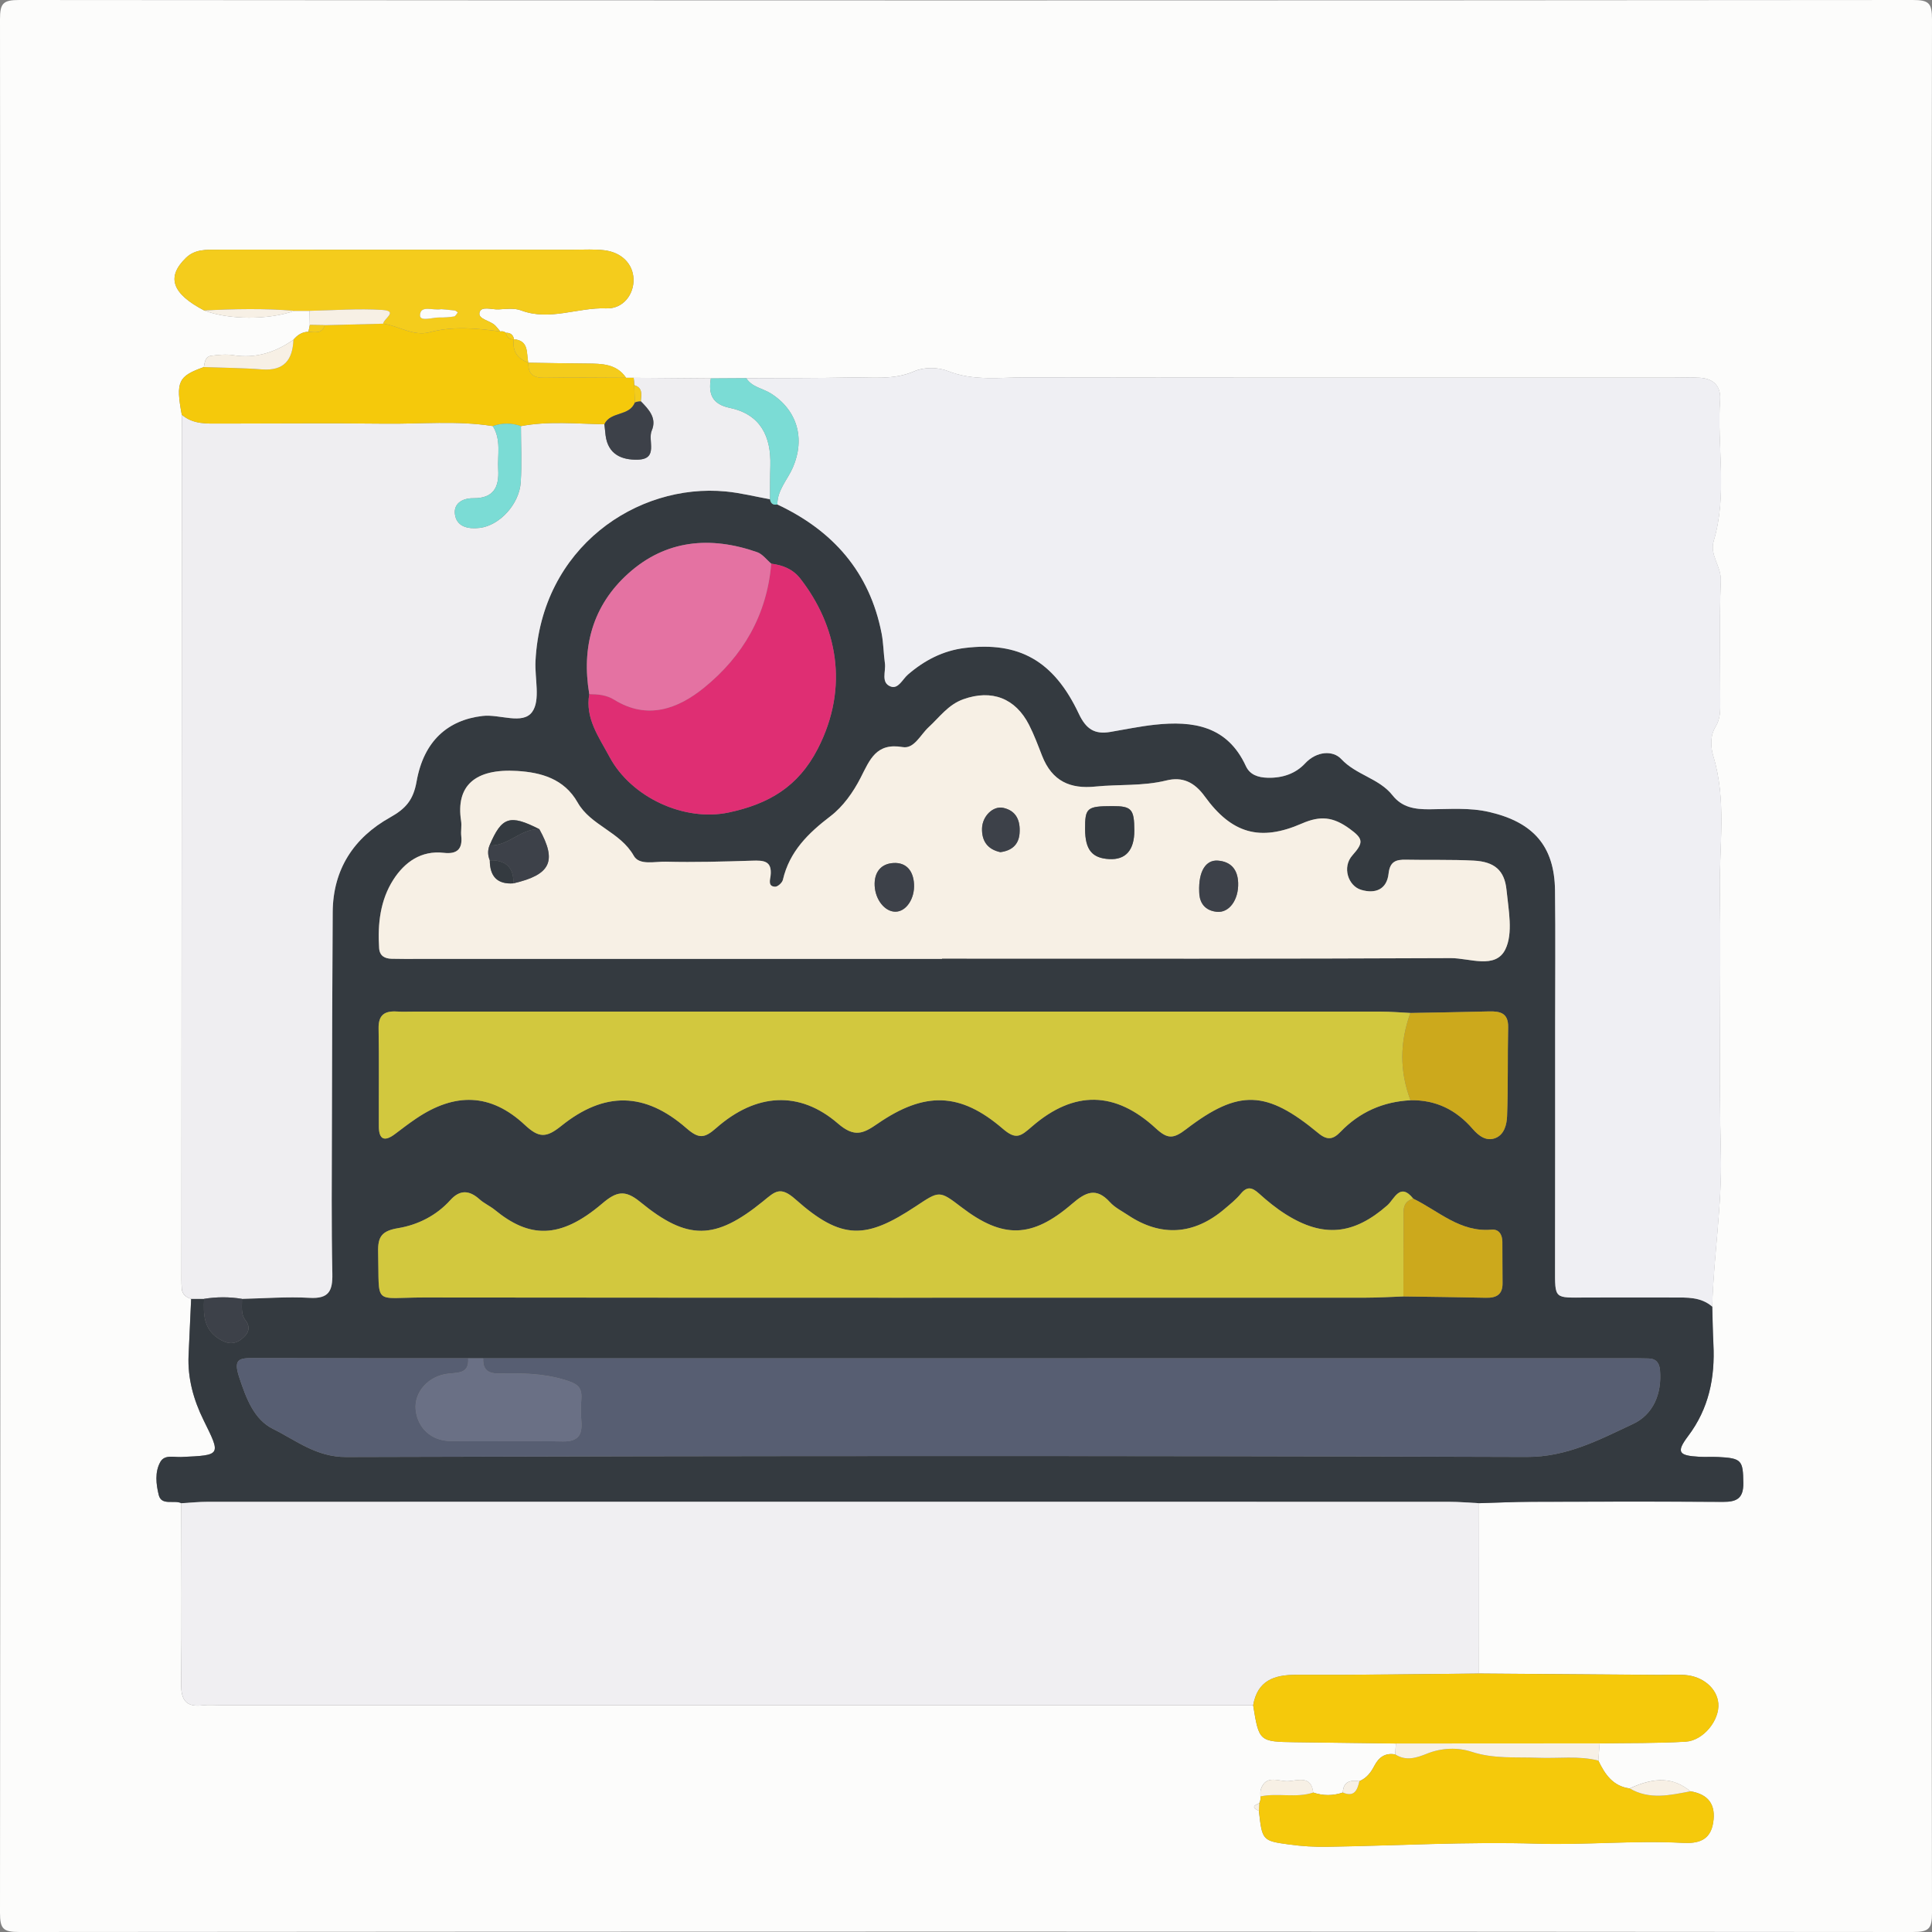 <?xml version="1.0" encoding="utf-8"?>
<!-- Generator: Adobe Illustrator 26.3.0, SVG Export Plug-In . SVG Version: 6.00 Build 0)  -->
<svg version="1.1" id="Capa_1" xmlns="http://www.w3.org/2000/svg" xmlns:xlink="http://www.w3.org/1999/xlink" x="0px" y="0px"
	 viewBox="0 0 1000 1000" style="enable-background:new 0 0 1000 1000;" xml:space="preserve">
<rect x="0" y="0" width="1000" height="1000" fill="#808080" stroke="none"/>
<style type="text/css">
	.st0{fill:#FCFCFB;}
	.st1{fill:#343A40;}
	.st2{fill:#EFEFF3;}
	.st3{fill:#F0EFF2;}
	.st4{fill:#EFEEF1;}
	.st5{fill:#F5C90B;}
	.st6{fill:#F4CC1C;}
	.st7{fill:#7BDCD5;}
	.st8{fill:#F7F0E5;}
	.st9{fill:#575E72;}
	.st10{fill:#D2C83E;}
	.st11{fill:#DF2E73;}
	.st12{fill:#E472A2;}
	.st13{fill:#CCA91C;}
	.st14{fill:#6A7085;}
	.st15{fill:#3D4149;}
</style>
<g>
	<g>
		<path class="st0" d="M999.76,500c0,163.33-0.08,326.67,0.24,490c0.02,8.38-1.62,10-10,10c-326.67-0.28-653.34-0.28-980,0
			c-8.38,0.01-10-1.62-10-10C0.28,663.33,0.28,336.67,0,10c-0.01-8.38,1.62-10,10-10c326.67,0.28,653.34,0.28,980,0
			c8.38-0.01,10.02,1.61,10,10C999.68,173.33,999.76,336.67,999.76,500z M266.08,175.71c-0.41-2.37-1.81-3.55-4.23-3.45
			c-0.85-0.71-1.81-0.94-2.89-0.7c-0.82-0.98-1.61-1.99-2.48-2.92c-2.56-2.78-9.06-3.28-8.3-6.8c0.79-3.66,6.45-1.49,9.94-1.69
			c3.86-0.23,8.13-0.78,11.58,0.52c14.87,5.62,29.3-1.64,44.03-1.05c8.95,0.36,14.48-7.43,14.18-15.24
			c-0.3-7.73-6.07-13.74-15.1-14.84c-5.11-0.62-10.35-0.29-15.53-0.29c-41.46-0.01-82.92,0.01-124.39,0.01
			c-20.08,0-40.17-0.08-60.25-0.01c-5.78,0.02-11.68-0.36-16.41,4.23c-10.22,9.92-7.26,18.51,9.47,27.22
			c12.65,4.9,33.35,4.98,46.73,0.18c2.6,0,5.21,0,7.81,0.01c0.04,2.44,0.08,4.88,0.11,7.32c-0.2,1.19-0.44,2.36-0.74,3.52
			c-3.29,0.04-5.71,1.73-7.74,4.14c-9.38,6.54-19.51,9.82-31.13,7.98c-3.71-0.59-7.66-0.18-11.43,0.3c-3.13,0.4-3.33,3.38-3.82,5.86
			c-13.27,4.7-14.58,7.53-11.41,24.64c-0.05,147.54-0.11,295.09-0.15,442.63c0,3.25-0.08,6.51,0.14,9.74
			c0.2,2.92,2.23,4.44,4.85,5.27c-0.44,9.72-0.87,19.43-1.33,29.15c-0.56,11.94,2.6,23.15,7.76,33.63
			c9.02,18.29,9.3,18.14-11.61,19.08c-3.76,0.17-8.56-1.37-10.75,2.52c-2.97,5.25-2.2,11.59-0.86,17.08
			c1.42,5.83,7.9,2.43,11.73,4.31c0.02,31.18,0.28,62.37-0.09,93.55c-0.1,8.42,2.55,12.07,11.09,11.07c3.2-0.38,6.49-0.06,9.74-0.06
			c178.01,0,356.02-0.01,534.02-0.01c3.01,18.76,3.15,18.9,21.67,19.15c17.4,0.24,34.8,0.45,52.2,0.67
			c-0.1,1.89-0.21,3.77-0.31,5.66c-5.17-0.95-8.54,1.48-10.8,5.85c-1.8,3.47-4.05,6.44-7.79,8c-4.65-0.67-8.32,0.09-8.54,5.87
			c-5.11,1.73-10.22,1.74-15.33,0.01c-0.98-9-8.05-6.21-12.86-5.89c-4.85,0.33-11.59-3.73-14.27,4.22c-0.38,1.12-0.15,2.44-0.2,3.67
			c0.17,1.26-0.04,2.45-0.63,3.57c-3.25,1.14-3.7,2.41-0.18,3.87c1.73,15.35,1.71,15.53,15.88,17.46
			c6.38,0.87,12.89,1.26,19.32,1.16c36.26-0.57,72.56-2.71,108.76-1.62c25.21,0.76,50.29-1.75,75.42-0.41
			c7.85,0.42,14.25-1.14,15.75-10.41c1.52-9.43-2.48-14.74-11.77-16.28c-8.76-7.16-18.25-7.61-31.42-1.47
			c-8.68-1.13-12.85-7.32-16.24-14.42c0.22-2.97,0.45-5.94,0.67-8.91c14.83-0.24,29.69-0.01,44.48-0.88
			c9.3-0.55,17.68-11.22,16.95-19.8c-0.67-7.8-7.99-14.11-17.48-14.73c-4.5-0.29-9.03-0.01-13.55-0.04
			c-30.96-0.22-61.91-0.46-92.87-0.7c0.01-29.39,0.02-58.78,0.03-88.17c9.05-0.25,18.1-0.7,27.15-0.72
			c33.05-0.1,66.1-0.18,99.15,0.04c7.14,0.05,10.59-1.86,10.49-9.77c-0.16-11.71-0.78-12.87-13.1-13.46
			c-3.23-0.16-6.49,0.07-9.72-0.11c-10.71-0.59-12.06-2.35-5.76-10.71c10.78-14.31,13.97-30.26,13.09-47.58
			c-0.33-6.46-0.41-12.94-0.6-19.41c0.76-26.4,5.16-52.49,4.48-79.1c-1.16-45.47,0.17-91-0.52-136.48
			c-0.35-23.12,3.57-46.49-3.4-69.43c-1.38-4.55-1.72-10.49,1.19-15.18c2.6-4.19,2.41-8.62,2.41-13.14c0-20.8-0.54-41.62,0.29-62.39
			c0.3-7.47-5.87-13.3-3.68-20.57c7.26-24.17,1.64-48.88,3.31-73.28c0.48-6.99-3.56-10.82-10.48-11.22
			c-4.54-0.26-9.1-0.07-13.65-0.07c-111.8,0-223.59,0.08-335.39-0.11c-13.41-0.02-26.95,1.99-40.24-3.33
			c-5.03-2.01-12.33-2.05-17.25,0.11c-10.75,4.72-21.62,3.04-32.47,3.26c-18.19,0.38-36.39,0.28-54.59,0.38
			c-6.12,0.04-12.24,0.07-18.36,0.11c-13.31-0.11-26.63-0.22-39.94-0.32c-1.29,0.01-2.58,0.01-3.87-0.01
			c-4.97-7.27-12.55-7.31-20.17-7.37c-10.15-0.08-20.29-0.27-30.44-0.42l-0.05-0.06c-1.01-4.94,0.51-11.44-7.45-12.11L266.08,175.71
			z"/>
		<path class="st1" d="M886.27,676.33c0.19,6.47,0.28,12.95,0.6,19.41c0.87,17.31-2.31,33.27-13.09,47.58
			c-6.29,8.36-4.95,10.12,5.76,10.71c3.23,0.18,6.48-0.04,9.72,0.11c12.32,0.6,12.94,1.75,13.1,13.46
			c0.11,7.91-3.34,9.82-10.49,9.77c-33.05-0.22-66.1-0.14-99.15-0.04c-9.05,0.03-18.1,0.47-27.15,0.72
			c-5.17-0.25-10.34-0.73-15.51-0.73c-214.2-0.04-428.41-0.04-642.61,0c-4.52,0-9.04,0.48-13.56,0.74
			c-3.83-1.88-10.31,1.51-11.73-4.31c-1.34-5.49-2.11-11.83,0.86-17.08c2.2-3.89,6.99-2.35,10.75-2.52
			c20.91-0.95,20.63-0.79,11.61-19.08c-5.17-10.48-8.32-21.69-7.76-33.63c0.46-9.72,0.89-19.43,1.33-29.15
			c2.23-0.01,4.46-0.02,6.69-0.02c-0.32,7.76-0.4,15.25,7.24,20.41c4.25,2.87,8.11,3.6,12.15,0.42c3.26-2.56,5.15-5.7,2.01-9.76
			c-2.58-3.34-1.66-7.3-1.82-11.06c11.68-0.25,23.4-1.19,35.03-0.53c9.9,0.56,11.96-3.48,11.77-12.45
			c-0.52-25.34-0.28-50.7-0.23-76.05c0.08-37.04,0.18-74.09,0.41-111.13c0.14-22.18,10.94-38.55,29.71-49.04
			c8.09-4.52,12.01-8.97,13.71-18.58c3.73-21.07,16.27-31.85,34.18-33.94c8.84-1.03,20.76,4.74,25.67-2.11
			c4.35-6.06,1.24-17.36,1.7-26.33c3-58.75,52.54-92.14,98.48-87.75c7.7,0.74,15.28,2.66,22.92,4.04c0.33,2.21,1.56,3.15,3.79,2.69
			c28.8,13.51,47.79,35,53.98,66.74c0.99,5.08,0.98,10.35,1.71,15.49c0.59,4.16-2.26,10.02,2.98,11.99
			c3.94,1.48,6.11-3.75,8.92-6.17c8.55-7.37,18.16-12.4,29.49-13.78c27.85-3.4,45.97,6.47,58.94,33.99
			c3.79,8.04,8.2,10.83,16.29,9.48c7.67-1.29,15.31-2.9,23.03-3.74c19.84-2.15,37.59,0.54,47.18,21.41
			c2.06,4.48,6.25,5.92,11.33,6.04c7.61,0.19,14.4-2.13,19.29-7.4c6.07-6.55,14.52-6.8,18.71-2.32c7.79,8.35,19.64,10.02,26.57,18.8
			c4.97,6.29,11.52,7.28,19.09,7.24c10.33-0.05,20.66-1,31.05,1.42c22.71,5.29,33.69,17.63,33.97,40.57
			c0.28,23.42,0.07,46.85,0.06,70.27c-0.01,41.64,0.03,83.29-0.05,124.93c-0.03,16.7-0.52,15.58,16.17,15.52
			c14.97-0.06,29.93-0.04,44.9-0.01C873.08,671.6,880.33,671.16,886.27,676.33z M305.01,359.27c-2.21,12.63,5.02,22.24,10.43,32.4
			c11.24,21.1,38.84,33.81,61.9,28.84c20.11-4.34,35.62-12.91,45.92-32.92c16.59-32.22,9.78-63.94-9.01-88.08
			c-3.86-4.96-9.1-6.99-15.06-7.76c-2.43-2.04-4.53-4.99-7.33-5.96c-24.19-8.44-47.27-6.44-66.73,11.1
			C306.78,313.43,300.9,334.98,305.01,359.27z M731.52,620.43c-6.89-8.68-9.83,0.28-13.38,3.41c-17.44,15.32-33.21,16.98-52.73,4.62
			c-4.88-3.09-9.44-6.8-13.73-10.68c-3.5-3.16-6.1-3.97-9.47,0.14c-2.45,2.98-5.57,5.45-8.54,7.97
			c-15.74,13.33-32.8,14.39-49.73,3.11c-3.23-2.15-6.88-3.96-9.43-6.76c-7.18-7.91-12.62-5.14-19.64,0.9
			c-20.83,17.91-35.84,18.03-57.14,1.76c-11.61-8.87-11.45-8.62-23.77-0.47c-25.59,16.93-38.17,17.75-62.19-3.64
			c-8-7.12-10.65-3.99-16.81,1.02c-24.83,20.19-39.1,20.38-63.59,0.3c-7.94-6.51-12.36-5.37-19.67,0.86
			c-22.06,18.79-37.92,17.73-55.54,3.29c-2.49-2.04-5.57-3.38-7.95-5.51c-5.32-4.78-10.18-5.05-15.13,0.46
			c-7.23,8.03-16.88,12.8-26.93,14.47c-8.45,1.41-10.61,4.36-10.41,12.27c0.71,28.45-2.96,23.6,23.76,23.63
			c162.49,0.17,324.98,0.11,487.47,0.09c6.48,0,12.96-0.41,19.45-0.63c14.24,0.21,28.49,0.37,42.73,0.68
			c5.37,0.12,8.67-1.62,8.58-7.6c-0.11-7.13-0.01-14.26-0.09-21.39c-0.04-3.65-1.74-6.61-5.6-6.26
			C755.75,637.93,744.6,626.8,731.52,620.43z M730.02,524.31c-5.18-0.25-10.36-0.71-15.54-0.71
			c-166.44-0.03-332.89-0.02-499.33-0.01c-3.25,0-6.51,0.17-9.75-0.03c-6.3-0.38-9.57,1.72-9.44,8.76
			c0.31,16.9,0.06,33.81,0.13,50.71c0.03,6.9,2.99,7.99,8.34,3.95c3.61-2.73,7.2-5.48,10.94-8.01
			c20.16-13.63,38.67-13.16,56.27,3.27c7.34,6.86,11.11,6.77,18.9,0.51c22.36-17.98,43.27-17.51,64.7,1.16
			c6.48,5.65,9.35,5.35,15.5-0.07c20.57-18.1,43.09-19.5,62.97-2.32c8.56,7.4,13.12,5.21,20.45,0.16
			c24.44-16.85,42.84-16.41,64.88,2.55c6.92,5.96,9.24,3.93,15.17-1.2c21.72-18.78,43.1-18.33,64.04,1
			c6.15,5.68,9.13,5.46,15.73,0.41c27.25-20.86,41.55-20.18,68.41,2.09c4.75,3.94,7.74,3.15,11.46-0.7
			c9.88-10.24,22.01-15.61,36.22-16.34c13.12-0.27,23.64,4.98,32.17,14.82c3.03,3.5,7,6.66,11.83,4.73
			c4.63-1.85,5.83-7.14,5.99-11.35c0.58-15.3,0.21-30.64,0.55-45.96c0.16-7.38-4.07-8.37-9.9-8.22
			C757.15,523.86,743.59,524.05,730.02,524.31z M242.32,703.05c-37.09-0.02-74.18,0-111.27-0.11c-7.34-0.02-10.33,0.59-7.25,9.92
			c3.61,10.93,7.68,21.9,17.5,26.75c11.94,5.9,22.37,14.6,37.87,14.55c203.67-0.64,407.35-0.71,611.03-0.04
			c20.92,0.07,37.64-8.94,55-17.05c10.53-4.92,15.04-15.63,14.02-27.82c-0.31-3.75-1.97-6-5.9-6.1c-3.25-0.09-6.5-0.12-9.76-0.12
			c-197.82,0.01-395.64,0.03-593.46,0.05C247.51,703.05,244.91,703.05,242.32,703.05z M487.57,496.33c0-0.05,0-0.11,0-0.16
			c87.79,0,175.58,0.17,263.36-0.25c9.63-0.05,23.1,5.91,28.22-4.53c4.11-8.38,1.62-20.47,0.6-30.76
			c-1.01-10.23-6.33-14.63-16.97-15.18c-11.68-0.61-23.4-0.22-35.1-0.47c-5.18-0.11-8.29,0.96-8.97,7.17
			c-0.9,8.28-6.92,10.62-14.24,8.41c-6.65-2.01-9.95-11.7-4.48-17.85c5.92-6.65,5.65-8.59-1.52-13.8
			c-8.42-6.12-15.03-6.85-24.65-2.65c-21.68,9.47-36.33,5.18-50.24-14.02c-5.4-7.45-11.59-10.32-19.9-8.27
			c-12.16,3.01-24.58,1.92-36.83,3.16c-12.75,1.29-22.29-2.62-27.51-15.99c-2.05-5.24-4.1-10.78-6.73-15.95
			c-7.04-13.81-19.31-18.49-33.97-13.27c-7.89,2.81-12.31,9.26-18,14.48c-4.23,3.88-7.49,11.32-13.41,10.3
			c-13.81-2.38-17.01,6.51-21.83,15.94c-3.77,7.37-9.03,14.83-15.51,19.77c-11.59,8.85-21.27,18.3-24.69,33
			c-0.34,1.48-2.64,3.58-4,3.55c-3.88-0.08-2.58-3.72-2.37-5.63c0.9-7.91-3.71-8.02-9.55-7.84c-14.89,0.46-29.8,0.9-44.69,0.52
			c-5.6-0.14-13.71,2.03-16.54-3.01c-7.02-12.49-22.31-15.64-29.09-27.63c-7-12.38-19.08-15.57-31.22-16.32
			c-22.15-1.37-31.89,7.88-29.09,25.88c0.39,2.54-0.2,5.22,0.08,7.79c0.76,6.91-2.36,9.48-8.99,8.71
			c-11.86-1.38-20.4,4.94-26.14,13.87c-6.77,10.52-8.2,22.92-7.38,35.43c0.27,4.1,2.94,5.44,6.51,5.53
			c4.55,0.12,9.1,0.07,13.65,0.07C306.8,496.33,397.19,496.33,487.57,496.33z"/>
		<path class="st2" d="M886.27,676.33c-5.94-5.17-13.19-4.73-20.32-4.74c-14.97-0.03-29.93-0.04-44.9,0.01
			c-16.69,0.06-16.2,1.18-16.17-15.52c0.08-41.64,0.04-83.29,0.05-124.93c0-23.43,0.22-46.85-0.06-70.27
			c-0.28-22.94-11.26-35.28-33.97-40.57c-10.39-2.42-20.72-1.47-31.05-1.42c-7.58,0.04-14.13-0.95-19.09-7.24
			c-6.93-8.78-18.78-10.45-26.57-18.8c-4.18-4.48-12.64-4.23-18.71,2.32c-4.89,5.27-11.68,7.59-19.29,7.4
			c-5.07-0.13-9.26-1.56-11.33-6.04c-9.6-20.87-27.34-23.56-47.18-21.41c-7.72,0.84-15.36,2.45-23.03,3.74
			c-8.08,1.36-12.5-1.43-16.29-9.48c-12.97-27.52-31.09-37.39-58.94-33.99c-11.33,1.38-20.95,6.41-29.49,13.78
			c-2.81,2.42-4.98,7.65-8.92,6.17c-5.23-1.97-2.39-7.83-2.98-11.99c-0.73-5.14-0.72-10.41-1.71-15.49
			c-6.19-31.74-25.17-53.24-53.98-66.74c0-7.51,5.29-12.81,8.04-19.16c6.5-14.98,2.24-29.67-11.37-38.29
			c-4.22-2.67-9.76-3.22-12.74-7.9c18.2-0.1,36.4,0,54.59-0.38c10.85-0.22,21.72,1.46,32.47-3.26c4.91-2.15,12.22-2.12,17.25-0.11
			c13.29,5.32,26.83,3.31,40.24,3.33c111.8,0.19,223.59,0.11,335.39,0.11c4.55,0,9.11-0.19,13.65,0.07
			c6.92,0.4,10.96,4.23,10.48,11.22c-1.67,24.4,3.95,49.12-3.31,73.28c-2.18,7.27,3.98,13.1,3.68,20.57
			c-0.82,20.77-0.28,41.59-0.29,62.39c0,4.52,0.19,8.95-2.41,13.14c-2.91,4.69-2.58,10.63-1.19,15.18
			c6.97,22.94,3.05,46.31,3.4,69.43c0.7,45.49-0.64,91.02,0.52,136.48C891.43,623.84,887.03,649.93,886.27,676.33z"/>
		<path class="st3" d="M93.88,778.07c4.52-0.26,9.04-0.74,13.56-0.74c214.2-0.04,428.41-0.04,642.61,0c5.17,0,10.34,0.48,15.51,0.73
			c-0.01,29.39-0.02,58.78-0.03,88.17c-31.48,0.26-62.95,0.8-94.43,0.65c-11.74-0.05-20.2,3.01-22.46,15.73
			c-178.01,0-356.02,0.01-534.02,0.01c-3.25,0-6.53-0.32-9.74,0.06c-8.55,1-11.19-2.65-11.09-11.07
			C94.16,840.44,93.9,809.25,93.88,778.07z"/>
		<path class="st4" d="M398.57,258.42c-7.64-1.38-15.22-3.3-22.92-4.04c-45.94-4.39-95.48,29.01-98.48,87.75
			c-0.46,8.97,2.65,20.27-1.7,26.33c-4.91,6.85-16.83,1.08-25.67,2.11c-17.91,2.08-30.46,12.87-34.18,33.94
			c-1.7,9.61-5.63,14.06-13.71,18.58c-18.76,10.49-29.57,26.86-29.71,49.04c-0.23,37.04-0.33,74.09-0.41,111.13
			c-0.05,25.35-0.29,50.71,0.23,76.05c0.18,8.97-1.87,13.01-11.77,12.45c-11.63-0.66-23.35,0.28-35.03,0.53
			c-6.53-1.08-13.05-1.05-19.58-0.01c-2.23,0.01-4.46,0.02-6.69,0.02c-2.62-0.84-4.65-2.36-4.85-5.27c-0.22-3.24-0.14-6.5-0.14-9.74
			c0.05-147.54,0.1-295.09,0.15-442.63c5.89,5.1,13.07,4.58,20.11,4.58c28.33,0,56.67-0.29,85,0.05c18.62,0.23,37.3-1.7,55.86,1.25
			c4.46,7.07,2.35,14.97,2.8,22.54c0.54,9.1-2.47,14.92-12.89,14.8c-5.8-0.07-10.77,2.94-9.35,9.22c1.31,5.79,7.08,6.78,12.63,6.14
			c10.2-1.17,20.56-12.21,21.27-23.72c0.59-9.62,0.11-19.31,0.1-28.96c14.35-2.75,28.79-1.17,43.21-0.98
			c0.21,1.94,0.38,3.88,0.63,5.81c1.28,9.87,8.41,12.78,16.71,12.53c10.85-0.32,4.96-9.93,7.17-15.06
			c2.76-6.41-1.49-10.95-5.67-15.17c0.22-3.32,1.19-6.96-3.39-8.32c-0.03-1.28-0.13-2.56-0.3-3.83c13.31,0.11,26.63,0.22,39.94,0.32
			c-1.32,8.08,0.56,13.32,9.89,15.28c15.79,3.32,21.35,14.71,20.91,29.9C398.56,246.83,398.61,252.62,398.57,258.42z"/>
		<path class="st5" d="M312.83,219.58c-14.41-0.19-28.86-1.77-43.21,0.98c-4.85-1.71-9.71-1.7-14.56-0.02
			c-18.56-2.95-37.24-1.02-55.86-1.25c-28.33-0.35-56.67-0.05-85-0.05c-7.04,0-14.22,0.52-20.11-4.58
			c-3.17-17.11-1.86-19.94,11.41-24.64c10.05,0.37,20.12,0.43,30.13,1.2c11.38,0.87,15.84-4.92,16.24-15.34
			c2.03-2.41,4.45-4.09,7.74-4.14c3.38,0.23,7.05,1.2,8.49-3.4c10.08-0.26,20.17-0.52,30.25-0.78c8.07,1.09,15.45,6.66,23.97,4.41
			c12.24-3.23,24.4-2.03,36.63-0.39c1.08-0.25,2.04-0.01,2.89,0.7c0.46,2.32,1.88,3.46,4.23,3.45l-0.09-0.14
			c-0.94,6.15,1.8,10.02,7.45,12.11l0.05,0.06c-0.2,5.66,2.39,7.88,8.16,7.78c14.15-0.25,28.3-0.03,42.45,0
			c1.29,0.01,2.58,0.01,3.87,0.01c0.17,1.27,0.27,2.55,0.3,3.83c0.11,2.97,0.22,5.95,0.34,8.92
			C325.88,215.58,315.97,212.85,312.83,219.58z"/>
		<path class="st5" d="M651.79,933.4c0.59-1.12,0.79-2.32,0.63-3.57c9.02-1.92,18.38,0.96,27.32-2c5.11,1.73,10.22,1.72,15.33-0.01
			c5.93,2.53,7.51-1.27,8.54-5.87c3.74-1.55,6-4.53,7.79-8c2.26-4.37,5.63-6.8,10.8-5.85c5.61,3.59,11.03,1.77,16.52-0.43
			c7.52-3.02,15.89-3.26,22.95-0.94c11.55,3.79,23.05,2.64,34.62,3.12c10.35,0.43,20.78-1.14,31.03,1.45
			c3.38,7.09,7.56,13.29,16.24,14.42c10.22,5.98,20.83,3.49,31.42,1.47c9.29,1.55,13.29,6.85,11.77,16.28
			c-1.49,9.27-7.9,10.82-15.75,10.41c-25.13-1.33-50.21,1.18-75.42,0.41c-36.2-1.1-72.5,1.04-108.76,1.62
			c-6.44,0.1-12.94-0.29-19.32-1.16c-14.18-1.93-14.15-2.11-15.88-17.46C651.67,935.98,651.73,934.69,651.79,933.4z"/>
		<path class="st5" d="M648.64,882.62c2.26-12.72,10.72-15.79,22.46-15.73c31.47,0.15,62.95-0.39,94.43-0.65
			c30.96,0.23,61.91,0.47,92.87,0.7c4.52,0.03,9.05-0.25,13.55,0.04c9.49,0.61,16.81,6.92,17.48,14.73
			c0.73,8.58-7.65,19.25-16.95,19.8c-14.79,0.87-29.65,0.64-44.48,0.88c-35.16,0.02-70.32,0.04-105.48,0.06
			c-17.4-0.22-34.8-0.43-52.2-0.67C651.79,901.51,651.66,901.38,648.64,882.62z"/>
		<path class="st6" d="M258.96,171.56c-12.23-1.64-24.39-2.85-36.63,0.39c-8.52,2.25-15.9-3.32-23.97-4.41
			c0.07-2.48,8.09-6.57-0.46-7.12c-12.49-0.81-25.1,0.22-37.66,0.46c-2.6,0-5.21,0-7.81-0.01c-15.57-1.31-31.15-0.98-46.73-0.18
			c-16.73-8.71-19.68-17.3-9.47-27.22c4.73-4.59,10.63-4.21,16.41-4.23c20.08-0.06,40.17,0.01,60.25,0.01
			c41.46,0,82.92-0.02,124.39-0.01c5.18,0,10.42-0.33,15.53,0.29c9.03,1.1,14.8,7.1,15.1,14.84c0.3,7.81-5.23,15.6-14.18,15.24
			c-14.73-0.59-29.16,6.67-44.03,1.05c-3.45-1.3-7.72-0.75-11.58-0.52c-3.5,0.21-9.15-1.97-9.94,1.69c-0.76,3.51,5.74,4.02,8.3,6.8
			C257.34,169.58,258.13,170.58,258.96,171.56z M228.36,160.04c-4.27,0.83-10.77-2.33-10.94,3.12c-0.11,3.48,6.46,1.1,10.04,1.16
			c2.53,0.04,5.08-0.12,7.57-0.52c0.74-0.12,1.3-1.36,1.95-2.08c-0.53-0.35-1.04-0.92-1.6-1
			C232.88,160.4,230.36,160.22,228.36,160.04z"/>
		<path class="st7" d="M398.57,258.42c0.05-5.79-0.01-11.59,0.16-17.38c0.44-15.19-5.13-26.58-20.91-29.9
			c-9.33-1.96-11.21-7.2-9.89-15.28c6.12-0.04,12.24-0.07,18.36-0.11c2.97,4.68,8.52,5.23,12.74,7.9
			c13.62,8.62,17.87,23.3,11.37,38.29c-2.75,6.35-8.04,11.66-8.04,19.16C400.13,261.56,398.9,260.63,398.57,258.42z"/>
		<path class="st8" d="M722.51,902.43c35.16-0.02,70.32-0.04,105.48-0.06c-0.22,2.97-0.45,5.94-0.67,8.91
			c-10.24-2.6-20.68-1.03-31.03-1.45c-11.57-0.48-23.07,0.68-34.62-3.12c-7.06-2.32-15.43-2.07-22.95,0.94
			c-5.49,2.2-10.91,4.03-16.52,0.43C722.3,906.21,722.41,904.32,722.51,902.43z"/>
		<path class="st8" d="M151.88,175.86c-0.4,10.42-4.86,16.21-16.24,15.34c-10.02-0.77-20.09-0.82-30.13-1.2
			c0.49-2.48,0.69-5.47,3.82-5.86c3.77-0.48,7.72-0.88,11.43-0.3C132.37,185.68,142.5,182.41,151.88,175.86z"/>
		<path class="st6" d="M324.1,195.53c-14.15-0.03-28.3-0.25-42.45,0c-5.77,0.1-8.36-2.12-8.16-7.78
			c10.15,0.15,20.29,0.34,30.44,0.42C311.56,188.22,319.14,188.26,324.1,195.53z"/>
		<path class="st8" d="M160.24,160.88c12.56-0.24,25.17-1.27,37.66-0.46c8.55,0.55,0.53,4.64,0.46,7.12
			c-10.08,0.26-20.17,0.52-30.25,0.78c-2.58-0.04-5.17-0.08-7.75-0.12C160.32,165.76,160.28,163.32,160.24,160.88z"/>
		<path class="st8" d="M874.98,927.17c-10.59,2.03-21.2,4.51-31.42-1.47C856.73,919.56,866.23,920,874.98,927.17z"/>
		<path class="st8" d="M679.74,927.82c-8.94,2.96-18.31,0.08-27.32,2c0.05-1.23-0.18-2.55,0.2-3.67c2.68-7.95,9.42-3.89,14.27-4.22
			C671.69,921.61,678.76,918.82,679.74,927.82z"/>
		<path class="st8" d="M105.7,160.7c15.58-0.8,31.16-1.13,46.73,0.18C139.06,165.68,118.35,165.6,105.7,160.7z"/>
		<path class="st6" d="M273.45,187.68c-5.66-2.08-8.4-5.96-7.45-12.11C273.95,176.24,272.44,182.74,273.45,187.68z"/>
		<path class="st8" d="M703.61,921.95c-1.03,4.6-2.61,8.4-8.54,5.87C695.29,922.04,698.95,921.27,703.61,921.95z"/>
		<path class="st6" d="M160.36,168.2c2.58,0.04,5.17,0.08,7.75,0.12c-1.44,4.6-5.11,3.63-8.49,3.4
			C159.92,170.56,160.16,169.39,160.36,168.2z"/>
		<path class="st6" d="M266.08,175.71c-2.36,0.01-3.77-1.14-4.23-3.45C264.27,172.16,265.66,173.34,266.08,175.71z"/>
		<path class="st8" d="M651.79,933.4c-0.06,1.29-0.12,2.58-0.18,3.87C648.09,935.81,648.54,934.54,651.79,933.4z"/>
		<path class="st8" d="M487.57,496.33c-90.39,0-180.78,0-271.17,0c-4.55,0-9.11,0.05-13.65-0.07c-3.57-0.09-6.24-1.43-6.51-5.53
			c-0.83-12.51,0.61-24.91,7.38-35.43c5.74-8.93,14.28-15.25,26.14-13.87c6.63,0.77,9.75-1.8,8.99-8.71
			c-0.28-2.57,0.31-5.25-0.08-7.79c-2.8-18,6.95-27.26,29.09-25.88c12.15,0.75,24.22,3.95,31.22,16.32
			c6.78,11.98,22.07,15.13,29.09,27.63c2.83,5.03,10.94,2.86,16.54,3.01c14.88,0.38,29.8-0.06,44.69-0.52
			c5.84-0.18,10.45-0.08,9.55,7.84c-0.22,1.91-1.52,5.55,2.37,5.63c1.36,0.03,3.65-2.07,4-3.55c3.41-14.7,13.1-24.15,24.69-33
			c6.48-4.95,11.74-12.41,15.51-19.77c4.83-9.43,8.02-18.32,21.83-15.94c5.92,1.02,9.19-6.42,13.41-10.3
			c5.68-5.21,10.1-11.67,18-14.48c14.66-5.22,26.93-0.54,33.97,13.27c2.64,5.17,4.69,10.71,6.73,15.95
			c5.22,13.37,14.76,17.28,27.51,15.99c12.26-1.24,24.68-0.15,36.83-3.16c8.31-2.06,14.5,0.81,19.9,8.27
			c13.91,19.2,28.56,23.49,50.24,14.02c9.62-4.2,16.22-3.46,24.65,2.65c7.18,5.21,7.44,7.15,1.52,13.8
			c-5.48,6.15-2.17,15.84,4.48,17.85c7.32,2.21,13.33-0.13,14.24-8.41c0.68-6.21,3.78-7.28,8.97-7.17
			c11.7,0.25,23.43-0.14,35.1,0.47c10.63,0.55,15.96,4.95,16.97,15.18c1.02,10.3,3.51,22.38-0.6,30.76
			c-5.12,10.44-18.59,4.48-28.22,4.53c-87.79,0.42-175.57,0.25-263.36,0.25C487.57,496.22,487.57,496.27,487.57,496.33z
			 M265.75,457.22c19.29-4.47,22.63-11.45,13.41-28.04c-15.3-7.81-19.45-6.46-25.77,8.4c-1.05,2.59-0.93,5.16,0.12,7.71
			C253.53,453.44,257.22,457.82,265.75,457.22z M575.73,417.24c-13.15,0.04-14.14,0.89-14.08,12c0.06,10.59,3.58,14.95,12.49,15.43
			c8.53,0.46,13.03-4.66,12.99-14.81C587.08,418.76,585.68,417.21,575.73,417.24z M463.64,471.89c5.5-0.15,9.86-6.85,9.46-14.27
			c-0.37-6.83-3.95-11.3-10.63-10.93c-6.5,0.36-10.09,4.83-9.74,11.81C453.1,465.79,458.1,472.05,463.64,471.89z M620.71,461.56
			c0.01,4.1,1.62,9.56,9,10.39c6.54,0.74,11.46-6.26,11.16-15c-0.24-6.93-3.77-10.99-10.51-11.49
			C624.17,444.99,620.29,450.9,620.71,461.56z M517.78,441.07c5.9-0.75,9.53-3.88,9.95-9.81c0.45-6.3-1.54-11.58-8.41-13.11
			c-5.3-1.17-10.84,4.27-11.02,10.6C508.11,435.35,511.18,439.64,517.78,441.07z"/>
		<path class="st9" d="M250.1,703.05c197.82-0.02,395.64-0.04,593.46-0.05c3.25,0,6.51,0.04,9.76,0.12c3.93,0.11,5.58,2.36,5.9,6.1
			c1.02,12.19-3.49,22.9-14.02,27.82c-17.36,8.12-34.08,17.12-55,17.05c-203.67-0.67-407.35-0.6-611.03,0.04
			c-15.5,0.05-25.94-8.65-37.87-14.55c-9.82-4.85-13.89-15.82-17.5-26.75c-3.08-9.33-0.09-9.94,7.25-9.92
			c37.09,0.11,74.18,0.09,111.27,0.11c0.57,7.64-4.45,7.39-10.02,7.94c-10.65,1.06-18.08,9.72-17.14,18.77
			c0.96,9.3,7.98,16.02,17.91,16.15c19.39,0.25,38.79-0.2,58.17,0.19c7.87,0.16,10.27-3.22,9.68-10.4
			c-0.32-3.85-0.29-7.77-0.01-11.63c0.46-6.36-2.33-7.9-8.5-9.8c-11.4-3.51-22.71-3.56-34.19-3.36
			C252.4,711.02,249.85,708.73,250.1,703.05z"/>
		<path class="st10" d="M730.07,569.49c-14.2,0.73-26.34,6.1-36.22,16.34c-3.71,3.85-6.7,4.64-11.46,0.7
			c-26.86-22.27-41.15-22.95-68.41-2.09c-6.6,5.05-9.58,5.26-15.73-0.41c-20.95-19.34-42.32-19.78-64.04-1
			c-5.93,5.13-8.25,7.15-15.17,1.2c-22.03-18.96-40.44-19.4-64.88-2.55c-7.33,5.06-11.89,7.24-20.45-0.16
			c-19.89-17.18-42.4-15.78-62.97,2.32c-6.16,5.42-9.02,5.72-15.5,0.07c-21.43-18.67-42.34-19.14-64.7-1.16
			c-7.79,6.26-11.55,6.35-18.9-0.51c-17.6-16.44-36.11-16.9-56.27-3.27c-3.74,2.53-7.34,5.29-10.94,8.01
			c-5.36,4.05-8.32,2.95-8.34-3.95c-0.07-16.9,0.18-33.81-0.13-50.71c-0.13-7.04,3.14-9.14,9.44-8.76c3.24,0.19,6.5,0.03,9.75,0.03
			c166.44-0.01,332.89-0.02,499.33,0.01c5.18,0,10.36,0.46,15.54,0.71C724.54,539.38,724.36,554.43,730.07,569.49z"/>
		<path class="st10" d="M726.4,671.04c-6.48,0.22-12.96,0.63-19.45,0.63c-162.49,0.02-324.98,0.08-487.47-0.09
			c-26.72-0.03-23.05,4.82-23.76-23.63c-0.2-7.91,1.96-10.87,10.41-12.27c10.05-1.67,19.7-6.44,26.93-14.47
			c4.95-5.51,9.81-5.23,15.13-0.46c2.38,2.14,5.46,3.48,7.95,5.51c17.62,14.44,33.48,15.5,55.54-3.29
			c7.32-6.23,11.73-7.37,19.67-0.86c24.49,20.08,38.76,19.89,63.59-0.3c6.16-5.01,8.81-8.14,16.81-1.02
			c24.03,21.39,36.6,20.57,62.19,3.64c12.32-8.15,12.16-8.4,23.77,0.47c21.3,16.27,36.32,16.16,57.14-1.76
			c7.02-6.04,12.46-8.81,19.64-0.9c2.54,2.8,6.2,4.61,9.43,6.76c16.93,11.27,33.99,10.22,49.73-3.11c2.97-2.52,6.09-4.99,8.54-7.97
			c3.37-4.11,5.97-3.3,9.47-0.14c4.29,3.88,8.85,7.59,13.73,10.68c19.52,12.35,35.3,10.69,52.73-4.62
			c3.56-3.12,6.49-12.09,13.38-3.41c-5.86,1.63-5.02,6.4-5.03,10.76C726.45,644.47,726.43,657.75,726.4,671.04z"/>
		<path class="st11" d="M399.19,291.75c5.96,0.77,11.2,2.8,15.06,7.76c18.79,24.14,25.6,55.86,9.01,88.08
			c-10.3,20.01-25.81,28.59-45.92,32.92c-23.06,4.97-50.67-7.74-61.9-28.84c-5.41-10.15-12.64-19.77-10.43-32.4
			c4.54,0.04,8.82,0.37,13,2.96c17.02,10.51,32.85,4.71,46.38-6.26C384.55,339.63,396.99,318.25,399.19,291.75z"/>
		<path class="st12" d="M399.19,291.75c-2.2,26.5-14.64,47.88-34.8,64.23c-13.53,10.97-29.36,16.77-46.38,6.26
			c-4.19-2.59-8.46-2.92-13-2.96c-4.11-24.29,1.77-45.84,20.13-62.38c19.46-17.54,42.54-19.54,66.73-11.1
			C394.66,286.76,396.77,289.71,399.19,291.75z"/>
		<path class="st13" d="M730.07,569.49c-5.72-15.05-5.53-30.11-0.05-45.17c13.56-0.26,27.13-0.45,40.69-0.81
			c5.83-0.15,10.06,0.85,9.9,8.22c-0.34,15.32,0.04,30.66-0.55,45.96c-0.16,4.21-1.36,9.5-5.99,11.35
			c-4.82,1.93-8.79-1.23-11.83-4.73C753.72,574.46,743.19,569.22,730.07,569.49z"/>
		<path class="st14" d="M250.1,703.05c-0.25,5.68,2.29,7.96,8.12,7.86c11.48-0.2,22.79-0.14,34.19,3.36c6.17,1.9,8.96,3.44,8.5,9.8
			c-0.28,3.86-0.3,7.77,0.01,11.63c0.59,7.18-1.81,10.55-9.68,10.4c-19.38-0.39-38.78,0.06-58.17-0.19
			c-9.93-0.13-16.95-6.85-17.91-16.15c-0.93-9.05,6.49-17.72,17.14-18.77c5.57-0.55,10.58-0.31,10.02-7.94
			C244.91,703.05,247.51,703.05,250.1,703.05z"/>
		<path class="st13" d="M726.4,671.04c0.03-13.28,0.05-26.57,0.09-39.85c0.01-4.36-0.83-9.13,5.03-10.76
			c13.08,6.37,24.22,17.5,40.49,16.04c3.86-0.35,5.56,2.61,5.6,6.26c0.08,7.13-0.02,14.26,0.09,21.39c0.09,5.98-3.21,7.71-8.58,7.6
			C754.89,671.4,740.64,671.25,726.4,671.04z"/>
		<path class="st15" d="M105.63,672.27c6.53-1.04,13.05-1.07,19.58,0.01c0.16,3.76-0.76,7.72,1.82,11.06
			c3.14,4.06,1.25,7.2-2.01,9.76c-4.04,3.18-7.9,2.45-12.15-0.42C105.23,687.52,105.3,680.03,105.63,672.27z"/>
		<path class="st7" d="M255.07,220.54c4.86-1.68,9.71-1.69,14.56,0.02c0.01,9.66,0.49,19.34-0.1,28.96
			c-0.71,11.51-11.07,22.55-21.27,23.72c-5.55,0.64-11.31-0.35-12.63-6.14c-1.43-6.28,3.55-9.29,9.35-9.22
			c10.42,0.13,13.43-5.7,12.89-14.8C257.42,235.51,259.52,227.61,255.07,220.54z"/>
		<path class="st15" d="M312.83,219.58c3.14-6.73,13.05-3.99,15.78-11.29c0.97-0.44,1.99-0.64,3.05-0.6
			c4.17,4.22,8.43,8.76,5.67,15.17c-2.21,5.13,3.68,14.74-7.17,15.06c-8.3,0.24-15.42-2.66-16.71-12.53
			C313.21,223.45,313.04,221.51,312.83,219.58z"/>
		<path class="st6" d="M331.67,207.69c-1.07-0.04-2.08,0.16-3.05,0.6c-0.11-2.97-0.22-5.95-0.34-8.92
			C332.86,200.73,331.89,204.36,331.67,207.69z"/>
		<path class="st0" d="M228.36,160.04c2.01,0.18,4.52,0.36,7.01,0.68c0.57,0.07,1.07,0.65,1.6,1c-0.64,0.73-1.2,1.97-1.95,2.08
			c-2.49,0.4-5.05,0.56-7.57,0.52c-3.58-0.06-10.14,2.32-10.04-1.16C217.58,157.71,224.09,160.88,228.36,160.04z"/>
		<path class="st1" d="M575.73,417.24c9.95-0.03,11.36,1.52,11.39,12.61c0.04,10.16-4.46,15.28-12.99,14.81
			c-8.9-0.48-12.43-4.84-12.49-15.43C561.58,418.13,562.58,417.28,575.73,417.24z"/>
		<path class="st15" d="M279.16,429.18c9.22,16.59,5.88,23.57-13.41,28.04c0.22-8.39-4.13-12.09-12.24-11.93
			c-1.05-2.55-1.17-5.12-0.12-7.71C263.07,438.12,269.53,428.79,279.16,429.18z"/>
		<path class="st15" d="M463.64,471.89c-5.54,0.15-10.54-6.1-10.91-13.39c-0.35-6.99,3.23-11.46,9.74-11.81
			c6.68-0.37,10.26,4.1,10.63,10.93C473.51,465.04,469.15,471.74,463.64,471.89z"/>
		<path class="st15" d="M620.71,461.56c-0.42-10.66,3.46-16.57,9.65-16.11c6.74,0.51,10.27,4.57,10.51,11.49
			c0.3,8.74-4.62,15.74-11.16,15C622.33,471.12,620.72,465.66,620.71,461.56z"/>
		<path class="st15" d="M517.78,441.07c-6.6-1.44-9.67-5.73-9.48-12.32c0.19-6.33,5.73-11.77,11.02-10.6
			c6.87,1.52,8.86,6.81,8.41,13.11C527.32,437.19,523.68,440.32,517.78,441.07z"/>
		<path class="st1" d="M279.16,429.18c-9.63-0.4-16.09,8.94-25.77,8.4C259.71,422.73,263.86,421.38,279.16,429.18z"/>
		<path class="st1" d="M253.52,445.29c8.11-0.16,12.46,3.54,12.24,11.93C257.22,457.82,253.53,453.44,253.52,445.29z"/>
	</g>
</g>
</svg>
